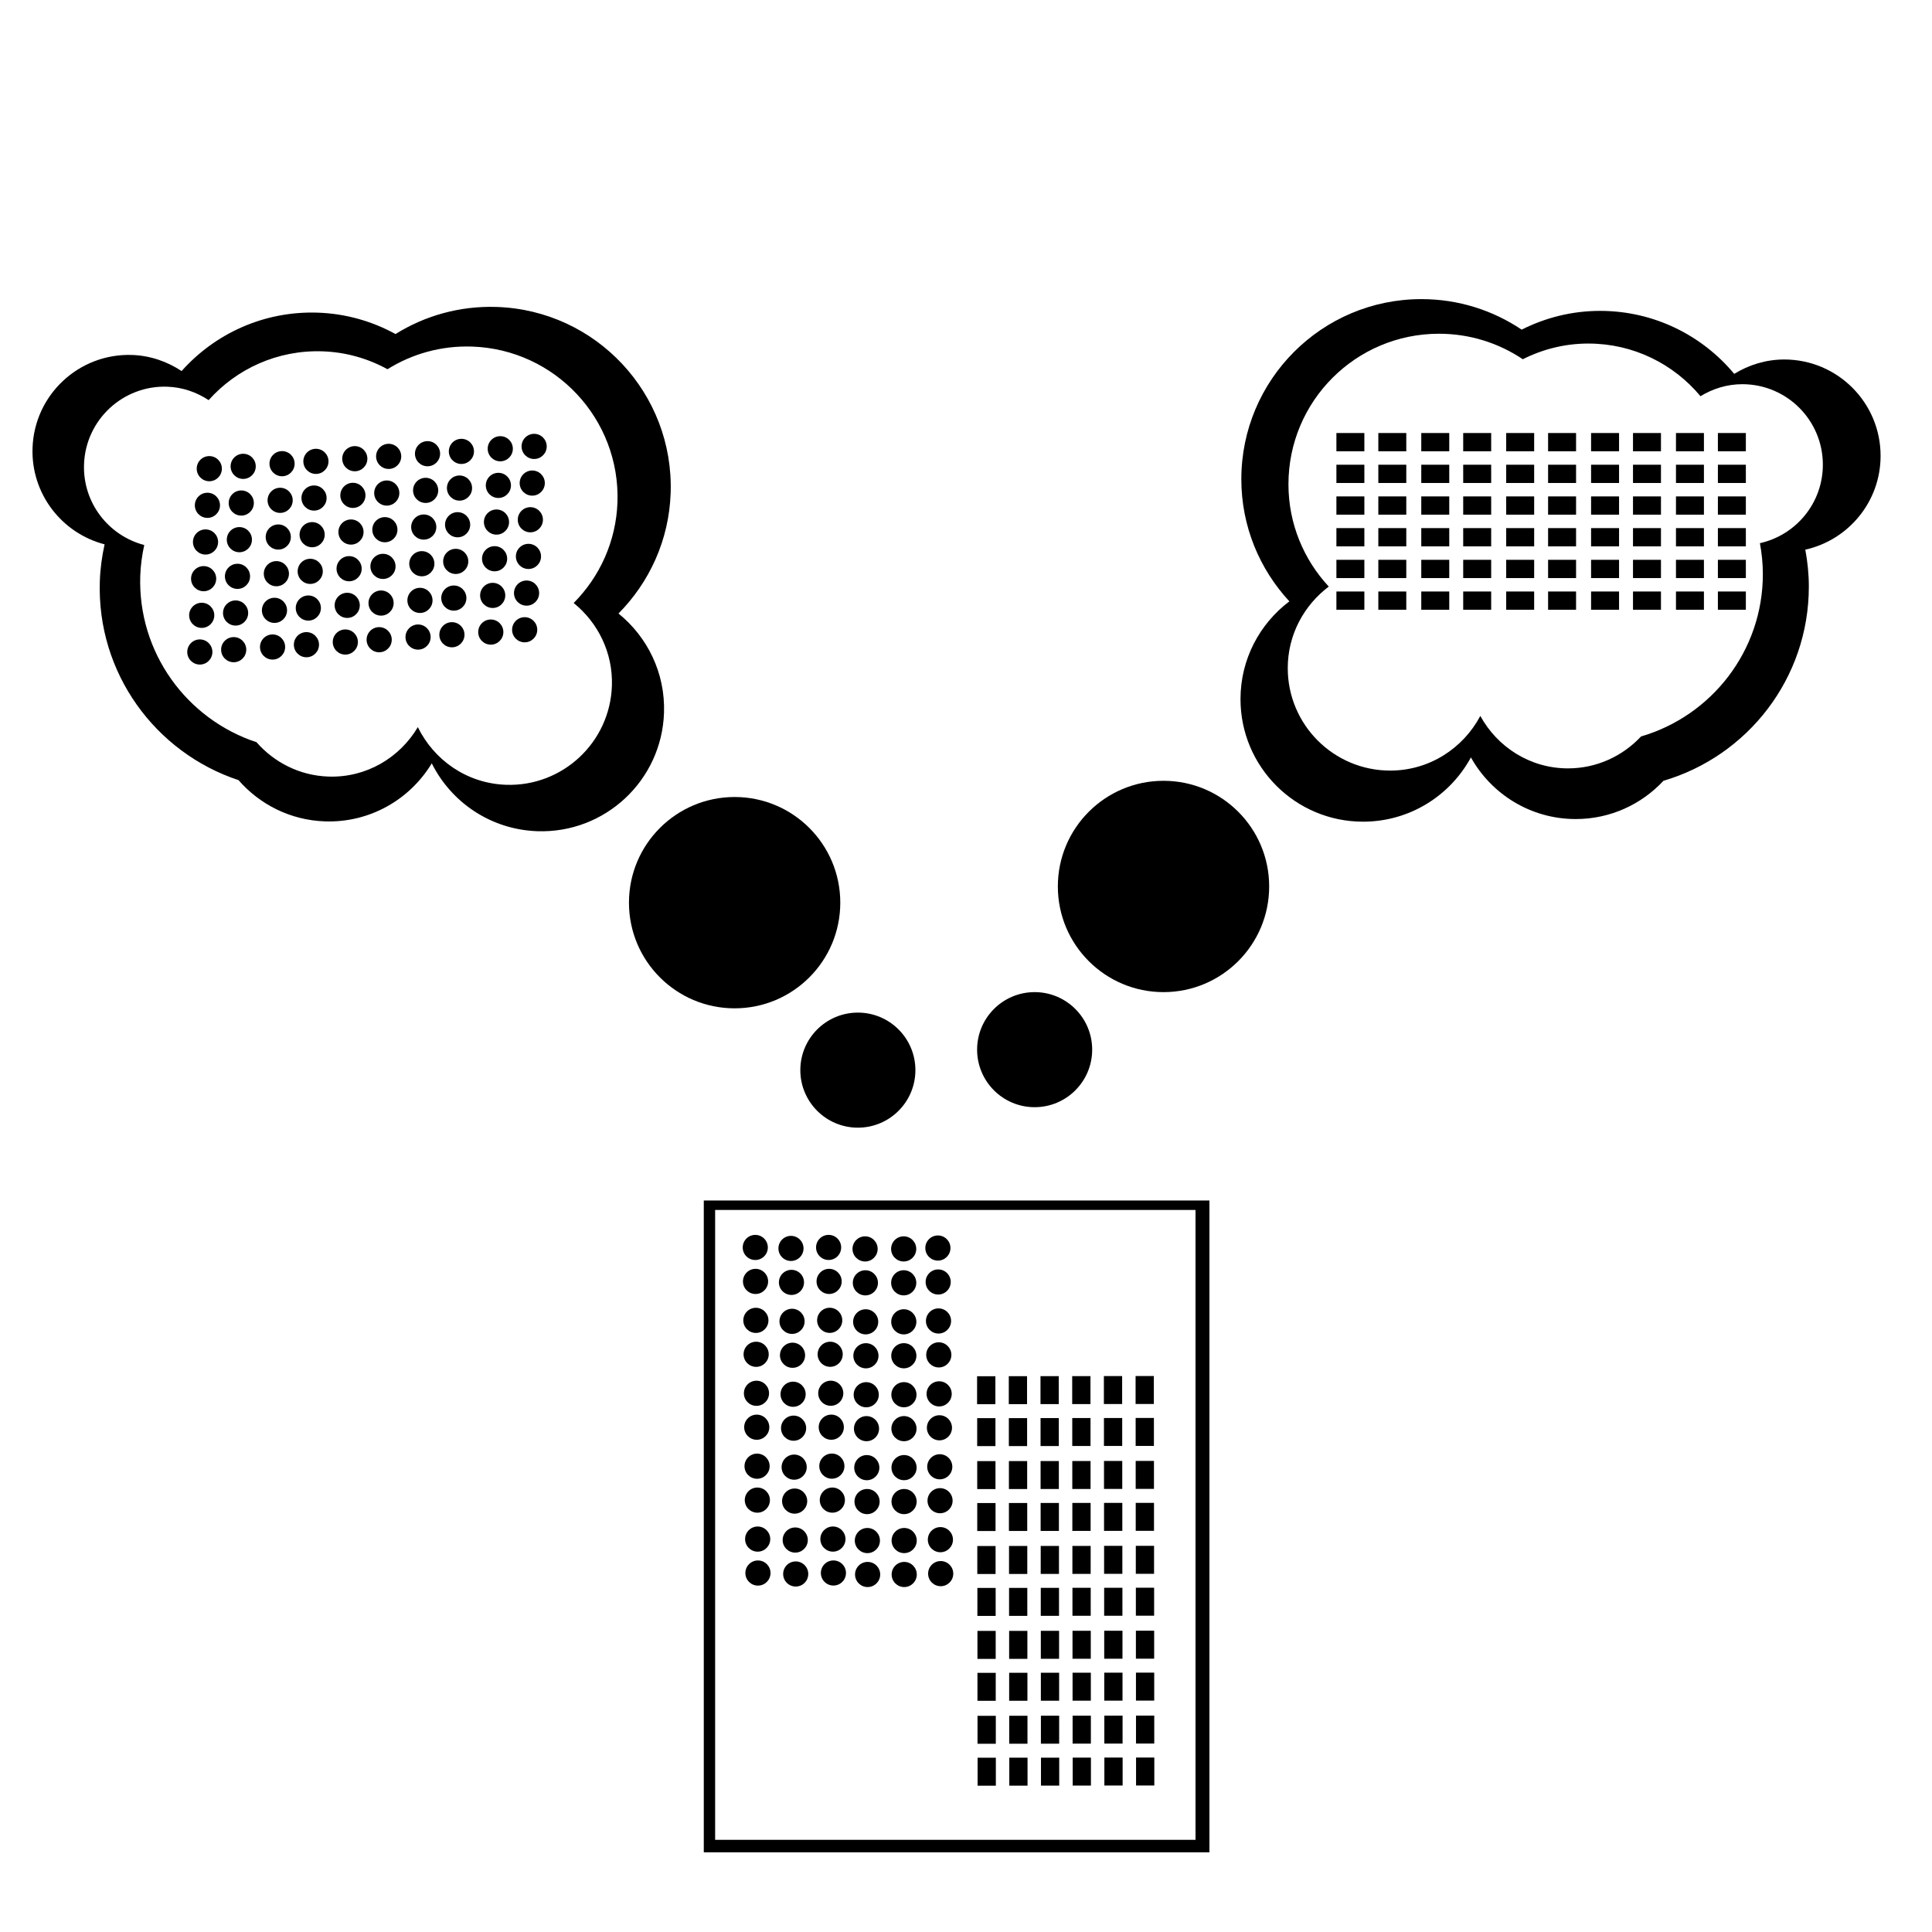<svg xmlns="http://www.w3.org/2000/svg" xmlns:xlink="http://www.w3.org/1999/xlink" version="1.1" x="0px" y="0px" viewBox="0 0 100 100" enable-background="new 0 0 100 100" xml:space="preserve"><circle fill="#000000" cx="53.553" cy="54.33" r="2.978"></circle><circle fill="#000000" cx="60.223" cy="45.883" r="5.469"></circle><path fill="#000000" d="M97.339,23.593c0-2.753-2.232-4.986-4.986-4.986c-0.952,0-1.833,0.281-2.59,0.744  c-1.657-1.991-4.152-3.26-6.944-3.26c-1.461,0-2.836,0.355-4.058,0.971c-1.483-0.997-3.269-1.58-5.19-1.58  c-5.147,0-9.32,4.173-9.32,9.321c0,2.444,0.948,4.661,2.486,6.323c-1.533,1.158-2.529,2.99-2.529,5.06  c0,3.504,2.841,6.344,6.344,6.344c2.411,0,4.508-1.345,5.582-3.326c1.063,1.902,3.094,3.19,5.427,3.19  c1.794,0,3.406-0.765,4.54-1.981c4.348-1.277,7.524-5.29,7.524-10.05c0-0.654-0.067-1.292-0.183-1.913  C95.67,27.954,97.339,25.972,97.339,23.593z M91.093,28.115c0.096,0.52,0.152,1.053,0.152,1.6c0,3.983-2.663,7.341-6.305,8.404  c-0.947,1.011-2.285,1.652-3.78,1.652c-1.966,0-3.656-1.105-4.539-2.715c-0.891,1.675-2.634,2.829-4.664,2.829  c-2.928,0-5.303-2.374-5.303-5.304c0-1.73,0.841-3.251,2.123-4.22c-1.291-1.39-2.087-3.248-2.087-5.295  c0-4.304,3.488-7.792,7.791-7.792c1.606,0,3.099,0.487,4.339,1.32c1.021-0.515,2.17-0.812,3.392-0.812  c2.334,0,4.42,1.061,5.805,2.726c0.633-0.387,1.369-0.622,2.166-0.622c2.302,0,4.168,1.866,4.168,4.168  C94.351,26.042,92.955,27.699,91.093,28.115z"></path><circle fill="#000000" cx="44.403" cy="55.39" r="2.978"></circle><circle fill="#000000" cx="38.024" cy="46.722" r="5.469"></circle><path fill="#000000" d="M32.013,31.755c1.594-1.609,2.617-3.793,2.7-6.235c0.174-5.145-3.855-9.458-9-9.632  c-1.921-0.065-3.725,0.457-5.241,1.402c-1.2-0.657-2.562-1.058-4.022-1.107c-2.791-0.095-5.327,1.088-7.05,3.022  c-0.741-0.488-1.611-0.799-2.563-0.832c-2.752-0.093-5.06,2.062-5.153,4.814c-0.081,2.377,1.52,4.415,3.73,4.988  c-0.136,0.617-0.225,1.252-0.247,1.906c-0.162,4.758,2.878,8.875,7.179,10.299c1.092,1.254,2.678,2.073,4.471,2.134  c2.332,0.08,4.405-1.139,5.531-3.004c1.005,2.016,3.056,3.431,5.465,3.513c3.501,0.119,6.437-2.624,6.556-6.125  C34.44,34.83,33.507,32.964,32.013,31.755z M31.672,35.501c-0.1,2.927-2.554,5.22-5.48,5.12c-2.029-0.069-3.731-1.281-4.565-2.985  c-0.937,1.579-2.663,2.626-4.627,2.559c-1.495-0.05-2.811-0.736-3.724-1.779c-3.603-1.186-6.151-4.632-6.016-8.614  c0.019-0.546,0.093-1.077,0.207-1.592c-1.848-0.48-3.185-2.183-3.118-4.17c0.078-2.3,2.007-4.103,4.308-4.024  c0.796,0.027,1.523,0.287,2.143,0.695c1.44-1.617,3.561-2.605,5.894-2.526c1.221,0.041,2.359,0.376,3.362,0.926  c1.268-0.791,2.776-1.227,4.381-1.172c4.3,0.146,7.669,3.751,7.523,8.051c-0.07,2.046-0.929,3.876-2.267,5.222  C30.941,32.221,31.731,33.771,31.672,35.501z"></path><path fill="#000000" d="M36.428,62.138v33.737h26.172V62.138H36.428z M61.88,95.229H37.015V62.627H61.88V95.229z"></path><circle fill="#000000" cx="10.833" cy="24.258" r="0.651"></circle><circle fill="#000000" cx="12.587" cy="24.138" r="0.651"></circle><circle fill="#000000" cx="14.599" cy="24" r="0.651"></circle><circle fill="#000000" cx="16.352" cy="23.88" r="0.651"></circle><circle fill="#000000" cx="18.364" cy="23.742" r="0.651"></circle><circle fill="#000000" cx="20.117" cy="23.622" r="0.651"></circle><circle fill="#000000" cx="22.129" cy="23.484" r="0.651"></circle><circle fill="#000000" cx="23.882" cy="23.364" r="0.651"></circle><circle fill="#000000" cx="25.894" cy="23.227" r="0.651"></circle><circle fill="#000000" cx="27.647" cy="23.106" r="0.651"></circle><circle fill="#000000" cx="10.736" cy="26.155" r="0.651"></circle><circle fill="#000000" cx="12.488" cy="26.036" r="0.651"></circle><circle fill="#000000" cx="14.5" cy="25.897" r="0.651"></circle><circle fill="#000000" cx="16.254" cy="25.778" r="0.651"></circle><circle fill="#000000" cx="18.266" cy="25.64" r="0.651"></circle><circle fill="#000000" cx="20.019" cy="25.52" r="0.651"></circle><circle fill="#000000" cx="22.031" cy="25.382" r="0.651"></circle><circle fill="#000000" cx="23.784" cy="25.262" r="0.651"></circle><circle fill="#000000" cx="25.796" cy="25.124" r="0.651"></circle><circle fill="#000000" cx="27.549" cy="25.004" r="0.651"></circle><circle fill="#000000" cx="10.638" cy="28.053" r="0.651"></circle><circle fill="#000000" cx="12.39" cy="27.933" r="0.651"></circle><circle fill="#000000" cx="14.403" cy="27.796" r="0.651"></circle><circle fill="#000000" cx="16.156" cy="27.675" r="0.651"></circle><circle fill="#000000" cx="18.167" cy="27.538" r="0.651"></circle><circle fill="#000000" cx="19.921" cy="27.417" r="0.651"></circle><circle fill="#000000" cx="21.933" cy="27.28" r="0.651"></circle><circle fill="#000000" cx="23.686" cy="27.16" r="0.651"></circle><circle fill="#000000" cx="25.698" cy="27.022" r="0.651"></circle><circle fill="#000000" cx="27.451" cy="26.902" r="0.651"></circle><circle fill="#000000" cx="10.54" cy="29.952" r="0.651"></circle><circle fill="#000000" cx="12.292" cy="29.831" r="0.651"></circle><circle fill="#000000" cx="14.305" cy="29.694" r="0.651"></circle><circle fill="#000000" cx="16.057" cy="29.573" r="0.651"></circle><circle fill="#000000" cx="18.07" cy="29.436" r="0.651"></circle><circle fill="#000000" cx="19.823" cy="29.316" r="0.651"></circle><circle fill="#000000" cx="21.834" cy="29.178" r="0.651"></circle><circle fill="#000000" cx="23.588" cy="29.058" r="0.651"></circle><circle fill="#000000" cx="25.6" cy="28.92" r="0.651"></circle><circle fill="#000000" cx="27.353" cy="28.8" r="0.651"></circle><circle fill="#000000" cx="10.441" cy="31.849" r="0.651"></circle><circle fill="#000000" cx="12.194" cy="31.729" r="0.651"></circle><circle fill="#000000" cx="14.207" cy="31.591" r="0.651"></circle><circle fill="#000000" cx="15.959" cy="31.472" r="0.651"></circle><circle fill="#000000" cx="17.972" cy="31.333" r="0.651"></circle><circle fill="#000000" cx="19.724" cy="31.214" r="0.651"></circle><circle fill="#000000" cx="21.737" cy="31.076" r="0.651"></circle><circle fill="#000000" cx="23.49" cy="30.956" r="0.651"></circle><circle fill="#000000" cx="25.502" cy="30.818" r="0.651"></circle><circle fill="#000000" cx="27.255" cy="30.698" r="0.651"></circle><circle fill="#000000" cx="10.343" cy="33.747" r="0.651"></circle><circle fill="#000000" cx="12.096" cy="33.627" r="0.651"></circle><circle fill="#000000" cx="14.108" cy="33.489" r="0.651"></circle><circle fill="#000000" cx="15.861" cy="33.369" r="0.651"></circle><circle fill="#000000" cx="17.874" cy="33.231" r="0.651"></circle><circle fill="#000000" cx="19.626" cy="33.111" r="0.651"></circle><circle fill="#000000" cx="21.639" cy="32.974" r="0.651"></circle><circle fill="#000000" cx="23.391" cy="32.854" r="0.651"></circle><circle fill="#000000" cx="25.403" cy="32.716" r="0.651"></circle><circle fill="#000000" cx="27.157" cy="32.596" r="0.651"></circle><circle fill="#000000" cx="39.231" cy="81.42" r="0.651"></circle><circle fill="#000000" cx="39.217" cy="79.663" r="0.651"></circle><circle fill="#000000" cx="39.2" cy="77.646" r="0.651"></circle><circle fill="#000000" cx="39.186" cy="75.89" r="0.651"></circle><circle fill="#000000" cx="39.169" cy="73.872" r="0.651"></circle><circle fill="#000000" cx="39.155" cy="72.116" r="0.651"></circle><circle fill="#000000" cx="39.138" cy="70.098" r="0.651"></circle><circle fill="#000000" cx="39.124" cy="68.342" r="0.651"></circle><circle fill="#000000" cx="39.107" cy="66.326" r="0.651"></circle><circle fill="#000000" cx="39.093" cy="64.568" r="0.65"></circle><circle fill="#000000" cx="41.186" cy="81.469" r="0.65"></circle><circle fill="#000000" cx="41.161" cy="79.712" r="0.651"></circle><circle fill="#000000" cx="41.131" cy="77.696" r="0.651"></circle><circle fill="#000000" cx="41.106" cy="75.939" r="0.651"></circle><circle fill="#000000" cx="41.076" cy="73.922" r="0.651"></circle><circle fill="#000000" cx="41.051" cy="72.166" r="0.651"></circle><path fill="#000000" d="M41.012,69.496c0.36-0.003,0.655,0.284,0.66,0.644c0.005,0.359-0.281,0.655-0.642,0.658  c-0.358,0.007-0.653-0.281-0.66-0.639C40.365,69.799,40.652,69.503,41.012,69.496z"></path><circle fill="#000000" cx="40.996" cy="68.392" r="0.651"></circle><circle fill="#000000" cx="40.966" cy="66.376" r="0.65"></circle><circle fill="#000000" cx="40.941" cy="64.618" r="0.65"></circle><circle fill="#000000" cx="43.138" cy="81.418" r="0.65"></circle><circle fill="#000000" cx="43.112" cy="79.662" r="0.651"></circle><circle fill="#000000" cx="43.082" cy="77.645" r="0.651"></circle><circle fill="#000000" cx="43.057" cy="75.887" r="0.651"></circle><circle fill="#000000" cx="43.027" cy="73.871" r="0.651"></circle><circle fill="#000000" cx="43" cy="72.114" r="0.65"></circle><circle fill="#000000" cx="42.97" cy="70.097" r="0.65"></circle><circle fill="#000000" cx="42.945" cy="68.34" r="0.651"></circle><circle fill="#000000" cx="42.915" cy="66.325" r="0.651"></circle><circle fill="#000000" cx="42.889" cy="64.567" r="0.65"></circle><circle fill="#000000" cx="44.908" cy="81.495" r="0.651"></circle><circle fill="#000000" cx="44.895" cy="79.739" r="0.651"></circle><circle fill="#000000" cx="44.879" cy="77.721" r="0.651"></circle><circle fill="#000000" cx="44.865" cy="75.965" r="0.651"></circle><circle fill="#000000" cx="44.85" cy="73.947" r="0.65"></circle><circle fill="#000000" cx="44.836" cy="72.191" r="0.651"></circle><circle fill="#000000" cx="44.82" cy="70.174" r="0.651"></circle><circle fill="#000000" cx="44.807" cy="68.417" r="0.65"></circle><circle fill="#000000" cx="44.792" cy="66.399" r="0.651"></circle><path fill="#000000" d="M44.772,63.993c0.36-0.004,0.653,0.286,0.656,0.644c0.002,0.361-0.286,0.655-0.646,0.658  c-0.359,0.001-0.654-0.287-0.657-0.646C44.124,64.288,44.413,63.994,44.772,63.993z"></path><circle fill="#000000" cx="46.802" cy="81.495" r="0.651"></circle><circle fill="#000000" cx="46.8" cy="79.738" r="0.651"></circle><circle fill="#000000" cx="46.795" cy="77.721" r="0.651"></circle><circle fill="#000000" cx="46.793" cy="75.964" r="0.651"></circle><circle fill="#000000" cx="46.789" cy="73.947" r="0.651"></circle><circle fill="#000000" cx="46.787" cy="72.19" r="0.651"></circle><circle fill="#000000" cx="46.782" cy="70.173" r="0.651"></circle><circle fill="#000000" cx="46.78" cy="68.417" r="0.651"></circle><circle fill="#000000" cx="46.776" cy="66.398" r="0.651"></circle><circle fill="#000000" cx="46.774" cy="64.643" r="0.651"></circle><circle fill="#000000" cx="48.69" cy="81.451" r="0.651"></circle><circle fill="#000000" cx="48.675" cy="79.693" r="0.651"></circle><circle fill="#000000" cx="48.657" cy="77.676" r="0.65"></circle><circle fill="#000000" cx="48.642" cy="75.92" r="0.65"></circle><circle fill="#000000" cx="48.625" cy="73.902" r="0.65"></circle><circle fill="#000000" cx="48.61" cy="72.146" r="0.651"></circle><circle fill="#000000" cx="48.592" cy="70.128" r="0.651"></circle><circle fill="#000000" cx="48.577" cy="68.373" r="0.651"></circle><circle fill="#000000" cx="48.56" cy="66.355" r="0.65"></circle><circle fill="#000000" cx="48.545" cy="64.598" r="0.651"></circle><rect x="69.172" y="22.413" fill="#000000" width="1.447" height="0.946"></rect><rect x="71.342" y="22.413" fill="#000000" width="1.447" height="0.946"></rect><rect x="73.565" y="22.413" fill="#000000" width="1.448" height="0.946"></rect><rect x="75.735" y="22.413" fill="#000000" width="1.448" height="0.946"></rect><rect x="77.96" y="22.413" fill="#000000" width="1.448" height="0.946"></rect><rect x="80.129" y="22.413" fill="#000000" width="1.448" height="0.946"></rect><rect x="82.354" y="22.413" fill="#000000" width="1.448" height="0.946"></rect><rect x="84.524" y="22.413" fill="#000000" width="1.447" height="0.946"></rect><rect x="86.748" y="22.413" fill="#000000" width="1.447" height="0.946"></rect><rect x="88.918" y="22.413" fill="#000000" width="1.447" height="0.946"></rect><rect x="69.172" y="24.054" fill="#000000" width="1.447" height="0.945"></rect><rect x="71.342" y="24.054" fill="#000000" width="1.447" height="0.945"></rect><rect x="73.565" y="24.054" fill="#000000" width="1.448" height="0.945"></rect><rect x="75.735" y="24.054" fill="#000000" width="1.448" height="0.945"></rect><rect x="77.96" y="24.054" fill="#000000" width="1.448" height="0.945"></rect><rect x="80.129" y="24.054" fill="#000000" width="1.448" height="0.945"></rect><rect x="82.354" y="24.054" fill="#000000" width="1.448" height="0.945"></rect><rect x="84.524" y="24.054" fill="#000000" width="1.447" height="0.945"></rect><rect x="86.748" y="24.054" fill="#000000" width="1.447" height="0.945"></rect><rect x="88.918" y="24.054" fill="#000000" width="1.447" height="0.945"></rect><rect x="69.172" y="25.694" fill="#000000" width="1.447" height="0.945"></rect><rect x="71.342" y="25.694" fill="#000000" width="1.447" height="0.945"></rect><rect x="73.565" y="25.694" fill="#000000" width="1.448" height="0.945"></rect><rect x="75.735" y="25.694" fill="#000000" width="1.448" height="0.945"></rect><rect x="77.96" y="25.694" fill="#000000" width="1.448" height="0.945"></rect><rect x="80.129" y="25.694" fill="#000000" width="1.448" height="0.945"></rect><rect x="82.354" y="25.694" fill="#000000" width="1.448" height="0.945"></rect><rect x="84.524" y="25.694" fill="#000000" width="1.447" height="0.945"></rect><rect x="86.748" y="25.694" fill="#000000" width="1.447" height="0.945"></rect><rect x="88.918" y="25.694" fill="#000000" width="1.447" height="0.945"></rect><rect x="69.172" y="27.335" fill="#000000" width="1.447" height="0.945"></rect><rect x="71.342" y="27.335" fill="#000000" width="1.447" height="0.945"></rect><rect x="73.565" y="27.335" fill="#000000" width="1.448" height="0.945"></rect><rect x="75.735" y="27.335" fill="#000000" width="1.448" height="0.945"></rect><rect x="77.96" y="27.335" fill="#000000" width="1.448" height="0.945"></rect><rect x="80.129" y="27.335" fill="#000000" width="1.448" height="0.945"></rect><rect x="82.354" y="27.335" fill="#000000" width="1.448" height="0.945"></rect><rect x="84.524" y="27.335" fill="#000000" width="1.447" height="0.945"></rect><rect x="86.748" y="27.335" fill="#000000" width="1.447" height="0.945"></rect><rect x="88.918" y="27.335" fill="#000000" width="1.447" height="0.945"></rect><rect x="69.172" y="28.976" fill="#000000" width="1.447" height="0.945"></rect><rect x="71.342" y="28.976" fill="#000000" width="1.447" height="0.945"></rect><rect x="73.565" y="28.976" fill="#000000" width="1.448" height="0.945"></rect><rect x="75.735" y="28.976" fill="#000000" width="1.448" height="0.945"></rect><rect x="77.96" y="28.976" fill="#000000" width="1.448" height="0.945"></rect><rect x="80.129" y="28.976" fill="#000000" width="1.448" height="0.945"></rect><rect x="82.354" y="28.976" fill="#000000" width="1.448" height="0.945"></rect><rect x="84.524" y="28.976" fill="#000000" width="1.447" height="0.945"></rect><rect x="86.748" y="28.976" fill="#000000" width="1.447" height="0.945"></rect><rect x="88.918" y="28.976" fill="#000000" width="1.447" height="0.945"></rect><rect x="69.172" y="30.616" fill="#000000" width="1.447" height="0.945"></rect><rect x="71.342" y="30.616" fill="#000000" width="1.447" height="0.945"></rect><rect x="73.565" y="30.616" fill="#000000" width="1.448" height="0.945"></rect><rect x="75.735" y="30.616" fill="#000000" width="1.448" height="0.945"></rect><rect x="77.96" y="30.616" fill="#000000" width="1.448" height="0.945"></rect><rect x="80.129" y="30.616" fill="#000000" width="1.448" height="0.945"></rect><rect x="82.354" y="30.616" fill="#000000" width="1.448" height="0.945"></rect><rect x="84.524" y="30.616" fill="#000000" width="1.447" height="0.945"></rect><rect x="86.748" y="30.616" fill="#000000" width="1.447" height="0.945"></rect><rect x="88.918" y="30.616" fill="#000000" width="1.447" height="0.945"></rect><rect x="50.6" y="90.979" fill="#000000" width="0.945" height="1.448"></rect><rect x="50.596" y="88.811" fill="#000000" width="0.947" height="1.446"></rect><rect x="50.593" y="86.586" fill="#000000" width="0.946" height="1.447"></rect><rect x="50.592" y="84.415" fill="#000000" width="0.945" height="1.449"></rect><rect x="50.589" y="82.191" fill="#000000" width="0.946" height="1.448"></rect><rect x="50.585" y="80.022" fill="#000000" width="0.946" height="1.448"></rect><rect x="50.582" y="77.797" fill="#000000" width="0.947" height="1.448"></rect><rect x="50.581" y="75.627" fill="#000000" width="0.945" height="1.447"></rect><rect x="50.579" y="73.403" fill="#000000" width="0.945" height="1.447"></rect><rect x="50.574" y="71.234" fill="#000000" width="0.947" height="1.447"></rect><rect x="52.241" y="90.977" fill="#000000" width="0.944" height="1.448"></rect><rect x="52.237" y="88.808" fill="#000000" width="0.945" height="1.447"></rect><rect x="52.234" y="86.583" fill="#000000" width="0.945" height="1.448"></rect><rect x="52.233" y="84.414" fill="#000000" width="0.944" height="1.448"></rect><rect x="52.229" y="82.189" fill="#000000" width="0.944" height="1.448"></rect><rect x="52.227" y="80.019" fill="#000000" width="0.945" height="1.449"></rect><rect x="52.222" y="77.795" fill="#000000" width="0.947" height="1.447"></rect><rect x="52.221" y="75.625" fill="#000000" width="0.945" height="1.447"></rect><rect x="52.218" y="73.402" fill="#000000" width="0.945" height="1.447"></rect><rect x="52.215" y="71.231" fill="#000000" width="0.945" height="1.447"></rect><rect x="53.881" y="90.977" fill="#000000" width="0.944" height="1.446"></rect><rect x="53.877" y="88.805" fill="#000000" width="0.945" height="1.448"></rect><rect x="53.875" y="86.581" fill="#000000" width="0.945" height="1.448"></rect><rect x="53.873" y="84.411" fill="#000000" width="0.945" height="1.448"></rect><rect x="53.87" y="82.187" fill="#000000" width="0.944" height="1.448"></rect><rect x="53.867" y="80.018" fill="#000000" width="0.945" height="1.448"></rect><rect x="53.863" y="77.793" fill="#000000" width="0.946" height="1.448"></rect><rect x="53.861" y="75.624" fill="#000000" width="0.945" height="1.446"></rect><rect x="53.859" y="73.399" fill="#000000" width="0.945" height="1.448"></rect><rect x="53.856" y="71.229" fill="#000000" width="0.945" height="1.447"></rect><rect x="55.522" y="90.974" fill="#000000" width="0.944" height="1.447"></rect><rect x="55.518" y="88.803" fill="#000000" width="0.945" height="1.447"></rect><rect x="55.516" y="86.579" fill="#000000" width="0.945" height="1.448"></rect><rect x="55.513" y="84.409" fill="#000000" width="0.945" height="1.448"></rect><rect x="55.51" y="82.184" fill="#000000" width="0.945" height="1.448"></rect><rect x="55.507" y="80.017" fill="#000000" width="0.945" height="1.447"></rect><rect x="55.504" y="77.791" fill="#000000" width="0.946" height="1.448"></rect><rect x="55.502" y="75.622" fill="#000000" width="0.945" height="1.447"></rect><rect x="55.5" y="73.397" fill="#000000" width="0.945" height="1.447"></rect><rect x="55.497" y="71.228" fill="#000000" width="0.945" height="1.447"></rect><rect x="57.162" y="90.971" fill="#000000" width="0.945" height="1.447"></rect><rect x="57.16" y="88.801" fill="#000000" width="0.944" height="1.447"></rect><rect x="57.156" y="86.577" fill="#000000" width="0.945" height="1.448"></rect><rect x="57.154" y="84.407" fill="#000000" width="0.945" height="1.448"></rect><rect x="57.151" y="82.183" fill="#000000" width="0.945" height="1.448"></rect><rect x="57.148" y="80.013" fill="#000000" width="0.945" height="1.448"></rect><rect x="57.145" y="77.789" fill="#000000" width="0.946" height="1.448"></rect><rect x="57.143" y="75.619" fill="#000000" width="0.945" height="1.447"></rect><rect x="57.14" y="73.396" fill="#000000" width="0.945" height="1.446"></rect><rect x="57.137" y="71.225" fill="#000000" width="0.945" height="1.447"></rect><rect x="58.802" y="90.97" fill="#000000" width="0.945" height="1.447"></rect><rect x="58.799" y="88.799" fill="#000000" width="0.945" height="1.447"></rect><rect x="58.797" y="86.575" fill="#000000" width="0.945" height="1.448"></rect><rect x="58.794" y="84.405" fill="#000000" width="0.945" height="1.448"></rect><rect x="58.792" y="82.18" fill="#000000" width="0.945" height="1.448"></rect><rect x="58.789" y="80.012" fill="#000000" width="0.945" height="1.448"></rect><rect x="58.785" y="77.788" fill="#000000" width="0.946" height="1.447"></rect><rect x="58.783" y="75.617" fill="#000000" width="0.946" height="1.447"></rect><rect x="58.781" y="73.393" fill="#000000" width="0.945" height="1.448"></rect><rect x="58.778" y="71.223" fill="#000000" width="0.945" height="1.447"></rect></svg>